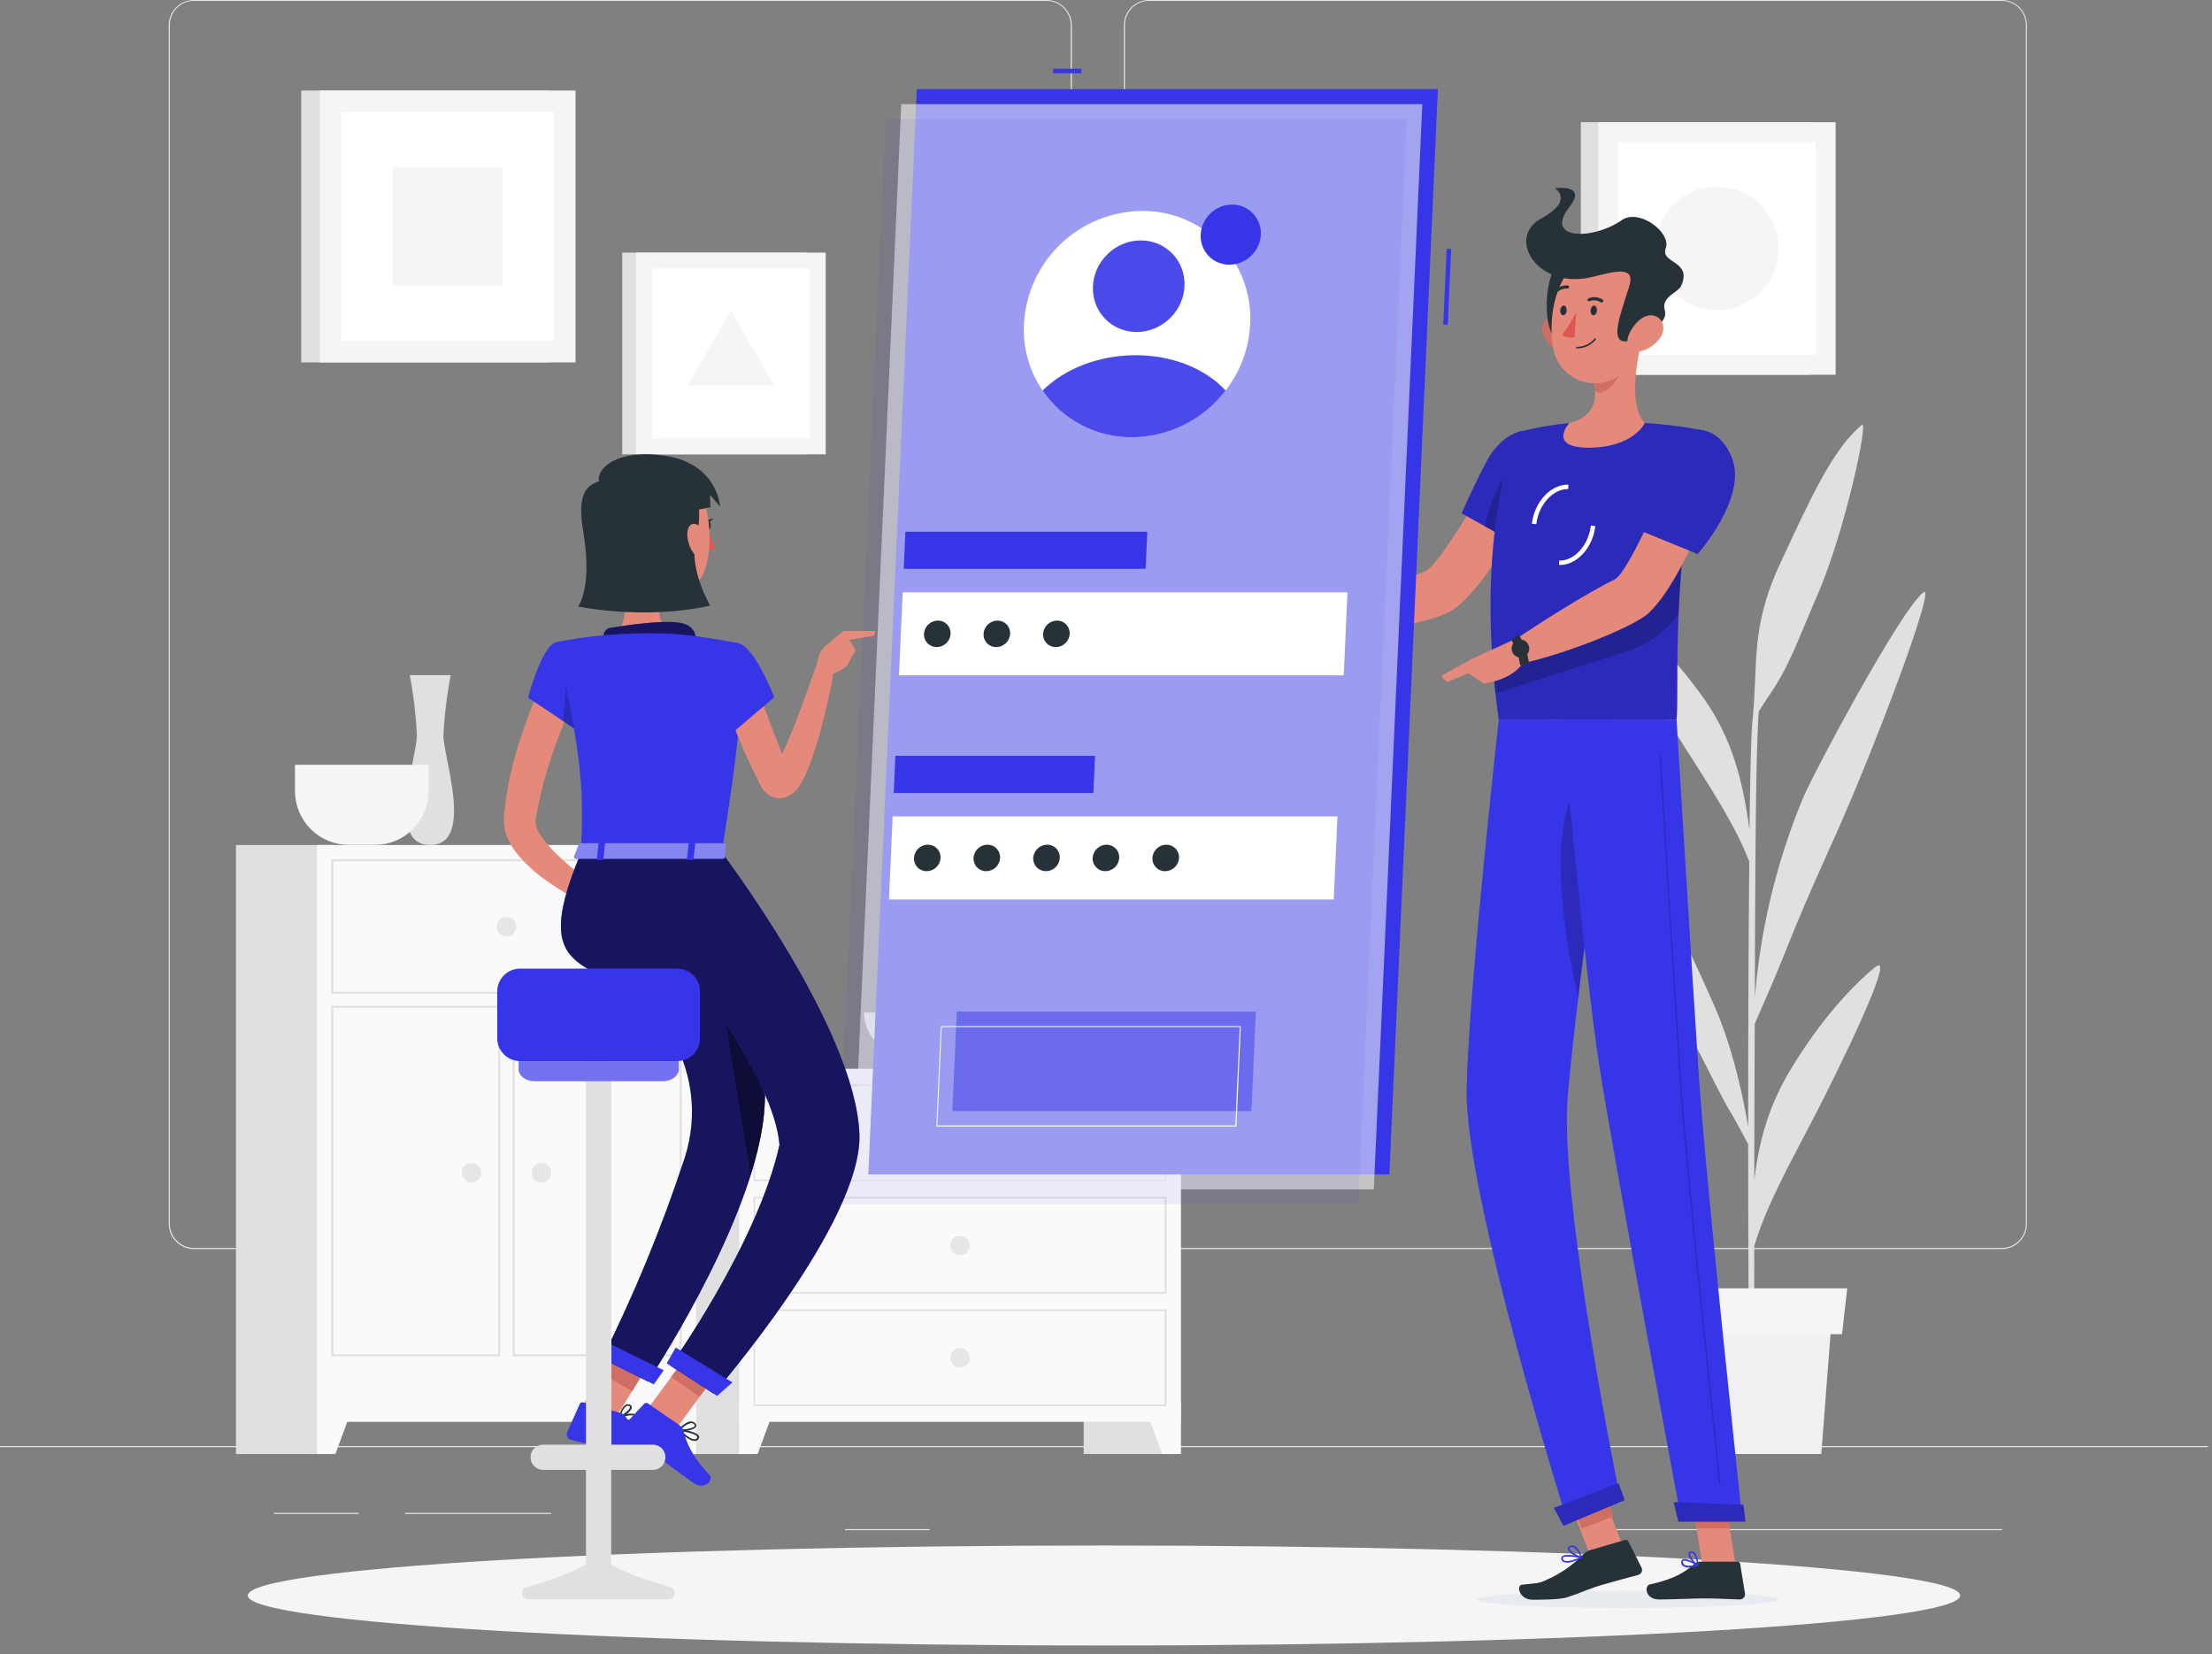 <svg width="222" height="166" viewBox="0 0 222 166" fill="none" xmlns="http://www.w3.org/2000/svg">
<rect x="0" y="0" width="222" height="166" fill="#808080" stroke="none"/>
<path d="M221.593 145.099H0V145.21H221.593V145.099Z" fill="#E6E6E6"/>
<path d="M55.319 151.805H40.641V151.915H55.319V151.805Z" fill="#E6E6E6"/>
<path d="M35.996 151.805H27.491V151.915H35.996V151.805Z" fill="#E6E6E6"/>
<path d="M93.313 153.436H84.809V153.546H93.313V153.436Z" fill="#E6E6E6"/>
<path d="M137.659 155.908H118.518V156.019H137.659V155.908Z" fill="#E6E6E6"/>
<path d="M114.573 155.908H111.768V156.019H114.573V155.908Z" fill="#E6E6E6"/>
<path d="M200.919 153.436H159.401V153.546H200.919V153.436Z" fill="#E6E6E6"/>
<path d="M105.036 125.333H19.461C18.79 125.332 18.148 125.065 17.674 124.59C17.201 124.116 16.935 123.473 16.935 122.803V2.508C16.94 1.842 17.209 1.205 17.682 0.735C18.155 0.265 18.794 0.001 19.461 0H105.036C105.707 0 106.35 0.267 106.825 0.741C107.3 1.216 107.566 1.859 107.566 2.531V122.803C107.566 123.474 107.3 124.117 106.825 124.592C106.35 125.067 105.707 125.333 105.036 125.333ZM19.461 0.089C18.82 0.09 18.205 0.345 17.753 0.799C17.3 1.253 17.045 1.867 17.045 2.508V122.803C17.045 123.444 17.3 124.058 17.753 124.512C18.205 124.966 18.82 125.221 19.461 125.222H105.036C105.677 125.221 106.292 124.966 106.745 124.512C107.199 124.059 107.454 123.444 107.455 122.803V2.508C107.454 1.867 107.199 1.252 106.745 0.799C106.292 0.345 105.677 0.09 105.036 0.089H19.461Z" fill="#E6E6E6"/>
<path d="M200.901 125.333H115.322C114.651 125.332 114.008 125.065 113.534 124.591C113.059 124.116 112.792 123.473 112.791 122.803V2.508C112.798 1.841 113.068 1.204 113.541 0.735C114.015 0.265 114.655 0.001 115.322 0H200.901C201.567 0.002 202.205 0.267 202.677 0.736C203.149 1.206 203.417 1.843 203.423 2.508V122.803C203.423 123.472 203.157 124.114 202.685 124.589C202.212 125.063 201.571 125.331 200.901 125.333ZM115.322 0.089C114.68 0.09 114.065 0.345 113.612 0.799C113.158 1.252 112.903 1.867 112.902 2.508V122.803C112.903 123.444 113.158 124.059 113.612 124.512C114.065 124.966 114.68 125.221 115.322 125.222H200.901C201.542 125.221 202.157 124.966 202.611 124.512C203.064 124.059 203.32 123.444 203.321 122.803V2.508C203.32 1.867 203.064 1.252 202.611 0.799C202.157 0.345 201.542 0.09 200.901 0.089H115.322Z" fill="#E6E6E6"/>
<path d="M118.507 107.242H108.762V145.901H118.507V107.242Z" fill="#E0E0E0"/>
<path d="M116.656 145.901H118.509V140.636H114.715L116.656 145.901Z" fill="#FAFAFA"/>
<path d="M75.802 107.242H66.057V145.901H75.802V107.242Z" fill="#E0E0E0"/>
<path d="M118.508 107.242H74.189V142.671H118.508V107.242Z" fill="#FAFAFA"/>
<path d="M116.899 108.984V118.357H75.784V108.984H116.886M117.059 108.811H75.625V118.526H117.072V108.811H117.059Z" fill="#E0E0E0"/>
<path d="M76.037 145.901H74.189V140.636H77.979L76.037 145.901Z" fill="#FAFAFA"/>
<path d="M95.369 113.668C95.369 113.862 95.427 114.051 95.534 114.213C95.642 114.374 95.795 114.499 95.974 114.573C96.153 114.647 96.35 114.667 96.54 114.629C96.73 114.591 96.904 114.498 97.041 114.361C97.178 114.224 97.271 114.049 97.309 113.859C97.347 113.67 97.328 113.473 97.254 113.294C97.179 113.115 97.054 112.962 96.893 112.854C96.732 112.746 96.542 112.689 96.349 112.689C96.089 112.689 95.84 112.792 95.656 112.976C95.472 113.16 95.369 113.409 95.369 113.668Z" fill="#E6E6E6"/>
<path d="M116.899 120.268V129.641H75.784V120.268H116.886M117.059 120.099H75.625V129.814H117.072V120.104L117.059 120.099Z" fill="#E0E0E0"/>
<path d="M95.369 124.978C95.369 125.172 95.427 125.362 95.534 125.523C95.642 125.684 95.795 125.809 95.974 125.883C96.153 125.957 96.35 125.977 96.54 125.939C96.73 125.901 96.904 125.808 97.041 125.671C97.178 125.534 97.271 125.36 97.309 125.17C97.347 124.98 97.328 124.783 97.254 124.604C97.179 124.425 97.054 124.272 96.893 124.164C96.732 124.056 96.542 123.999 96.349 123.999C96.089 123.999 95.84 124.102 95.656 124.286C95.472 124.47 95.369 124.719 95.369 124.978Z" fill="#E6E6E6"/>
<path d="M116.899 131.555V140.933H75.784V131.555H116.886M117.059 131.383H75.625V141.102H117.072V131.383H117.059Z" fill="#E0E0E0"/>
<path d="M95.369 136.244C95.37 136.438 95.428 136.627 95.536 136.787C95.644 136.948 95.798 137.073 95.977 137.146C96.156 137.22 96.353 137.238 96.542 137.2C96.732 137.162 96.906 137.068 97.043 136.931C97.179 136.794 97.272 136.619 97.309 136.429C97.347 136.24 97.327 136.043 97.253 135.864C97.179 135.685 97.053 135.533 96.892 135.425C96.731 135.318 96.542 135.261 96.349 135.26C96.22 135.26 96.092 135.286 95.973 135.335C95.854 135.385 95.746 135.458 95.654 135.549C95.563 135.64 95.491 135.749 95.442 135.868C95.394 135.988 95.369 136.115 95.369 136.244Z" fill="#E6E6E6"/>
<path d="M69.85 84.79H60.105V145.906H69.85V84.79Z" fill="#E0E0E0"/>
<path d="M67.998 145.901H69.851V140.636H66.061L67.998 145.901Z" fill="#FAFAFA"/>
<path d="M33.429 84.79H23.684V145.906H33.429V84.79Z" fill="#E0E0E0"/>
<path d="M69.851 84.79H31.812V142.675H69.851V84.79Z" fill="#FAFAFA"/>
<path d="M68.211 86.421V99.526H33.452V86.421H68.211ZM68.415 86.222H33.239V99.717H68.406V86.226L68.415 86.222Z" fill="#E0E0E0"/>
<path d="M68.211 101.126V135.885H51.654V101.126H68.211ZM68.415 100.922H51.454V136.089H68.415V100.922Z" fill="#E0E0E0"/>
<path d="M50.009 101.126V135.885H33.452V101.126H50.009ZM50.209 100.922H33.239V136.089H50.2V100.922H50.209Z" fill="#E0E0E0"/>
<path d="M33.665 145.901H31.812V140.636H35.606L33.665 145.901Z" fill="#FAFAFA"/>
<path d="M49.85 92.981C49.849 93.175 49.906 93.366 50.013 93.528C50.121 93.691 50.274 93.818 50.454 93.893C50.634 93.968 50.832 93.988 51.023 93.951C51.214 93.913 51.39 93.82 51.528 93.682C51.666 93.545 51.76 93.37 51.798 93.179C51.836 92.988 51.817 92.79 51.743 92.61C51.669 92.43 51.542 92.276 51.381 92.167C51.219 92.059 51.028 92.001 50.834 92.001C50.573 92.001 50.324 92.104 50.139 92.288C49.955 92.471 49.851 92.721 49.85 92.981Z" fill="#E6E6E6"/>
<path d="M53.359 117.679C53.359 117.874 53.417 118.065 53.526 118.227C53.634 118.388 53.788 118.514 53.968 118.589C54.148 118.663 54.346 118.682 54.537 118.644C54.728 118.606 54.903 118.512 55.041 118.374C55.178 118.236 55.271 118.06 55.309 117.869C55.346 117.678 55.326 117.48 55.251 117.3C55.176 117.12 55.049 116.967 54.887 116.859C54.724 116.752 54.534 116.695 54.339 116.696C54.21 116.696 54.082 116.721 53.963 116.771C53.844 116.82 53.736 116.893 53.645 116.984C53.554 117.075 53.482 117.184 53.433 117.303C53.384 117.423 53.359 117.55 53.359 117.679Z" fill="#E6E6E6"/>
<path d="M46.344 117.679C46.345 117.873 46.403 118.062 46.511 118.222C46.619 118.383 46.772 118.508 46.951 118.581C47.13 118.655 47.327 118.673 47.517 118.635C47.707 118.597 47.881 118.503 48.017 118.366C48.154 118.229 48.247 118.054 48.284 117.864C48.322 117.675 48.302 117.478 48.228 117.299C48.153 117.12 48.028 116.968 47.867 116.86C47.706 116.753 47.517 116.696 47.323 116.696C47.194 116.696 47.066 116.721 46.947 116.771C46.828 116.82 46.72 116.893 46.629 116.984C46.538 117.075 46.466 117.184 46.417 117.303C46.368 117.423 46.343 117.55 46.344 117.679Z" fill="#E6E6E6"/>
<path d="M45.236 67.75H41.128C41.506 69.743 41.745 71.76 41.841 73.786C41.841 76.002 38.712 84.79 43.171 84.79C47.629 84.79 44.501 76.024 44.501 73.786C44.604 71.759 44.85 69.742 45.236 67.75Z" fill="#E0E0E0"/>
<path d="M29.605 76.738V79.397C29.609 80.822 30.177 82.188 31.186 83.196C32.194 84.204 33.559 84.772 34.985 84.777H37.644C39.069 84.772 40.435 84.204 41.443 83.196C42.451 82.188 43.02 80.822 43.024 79.397V76.738H29.605Z" fill="#F5F5F5"/>
<path d="M86.719 101.605C86.719 104.707 90.189 107.242 94.43 107.242H98.259C102.501 107.242 105.971 104.707 105.971 101.605H86.719Z" fill="#E0E0E0"/>
<path d="M188.181 97.058C185.859 98.955 182.65 102.425 179.716 107.309C177.757 110.562 176.579 113.957 176.06 118.468C176.06 113.372 176.091 107.898 176.109 102.731C176.698 101.401 178.045 98.334 179.012 95.914C182.234 87.835 183.443 85.845 186.337 78.878C190.206 69.571 194.169 58.554 193.034 59.436C190.721 61.231 181.857 77.828 180.9 80.204C178.29 86.543 176.677 93.248 176.118 100.08C176.118 95.205 176.153 90.773 176.171 87.334C176.233 76.117 176.423 72.496 176.516 71.38C176.875 70.812 177.296 70.152 177.545 69.797C179.628 66.784 180.43 64.222 182.389 59.728C185.172 53.368 187.565 42.072 186.865 42.639C183.949 45.014 181.653 50.111 178.63 56.613C175.608 63.114 176.472 66.85 175.874 72.399C175.75 73.489 175.652 77.602 175.581 83.297C174.801 77.225 173.33 73.228 170.649 69.594C167.351 65.122 164.16 62.104 161.82 60.526C159.48 58.948 165.862 69.93 168.911 74.708C171.628 78.98 174.132 82.743 175.559 86.452C175.484 94.177 175.448 103.954 175.448 113.044C174.748 108.904 173.605 104.441 172.08 100.989C170.245 96.841 167.427 90.477 165.18 88.318C164.643 87.8 167.529 100.178 169.381 103.466C171.234 106.755 172.594 109.862 173.76 111.727C174.03 112.171 174.934 113.841 175.448 114.807C175.448 125.918 175.51 135.721 175.608 139.059H176.087C176.056 138.199 176.047 132.544 176.06 125.063C177.217 121.003 179.858 116.367 182.039 112.139C184.414 107.561 190.503 95.174 188.181 97.058Z" fill="#E0E0E0"/>
<path d="M182.787 145.901H168.898L167.848 132.287H183.838L182.787 145.901Z" fill="#F0F0F0"/>
<path d="M184.871 133.873H166.811L166.297 129.278H185.389L184.871 133.873Z" fill="#F5F5F5"/>
<path d="M55.07 9.085H30.23V36.364H55.07V9.085Z" fill="#E0E0E0"/>
<path d="M57.761 9.085H32.101V36.364H57.761V9.085Z" fill="#F5F5F5"/>
<path d="M55.611 34.214V11.235L34.25 11.235V34.214H55.611Z" fill="white"/>
<path d="M50.43 28.639V16.801H39.425V28.639H50.43Z" fill="#F5F5F5"/>
<path d="M181.728 12.263H158.651V37.604H181.728V12.263Z" fill="#E0E0E0"/>
<path d="M184.228 12.263H160.394V37.604H184.228V12.263Z" fill="#F5F5F5"/>
<path d="M182.234 35.606V14.262L162.393 14.262V35.606H182.234Z" fill="white"/>
<path d="M172.31 31.125C175.73 31.125 178.502 28.353 178.502 24.934C178.502 21.514 175.73 18.742 172.31 18.742C168.891 18.742 166.119 21.514 166.119 24.934C166.119 28.353 168.891 31.125 172.31 31.125Z" fill="#F5F5F5"/>
<path d="M80.877 25.35H62.449V45.586H80.877V25.35Z" fill="#E0E0E0"/>
<path d="M82.872 25.35H63.837V45.586H82.872V25.35Z" fill="#F5F5F5"/>
<path d="M81.276 43.991V26.946H65.433V43.991H81.276Z" fill="white"/>
<path d="M73.356 31.156L69.022 38.664H77.69L73.356 31.156Z" fill="#F5F5F5"/>
<path d="M110.798 165.114C158.255 165.114 196.727 162.867 196.727 160.097C196.727 157.326 158.255 155.08 110.798 155.08C63.34 155.08 24.868 157.326 24.868 160.097C24.868 162.867 63.34 165.114 110.798 165.114Z" fill="#F5F5F5"/>
<path d="M154.784 48.055L150.387 46.282C150.387 46.282 144.586 56.861 142.924 57.397C140.664 58.124 135.984 60.145 133.209 60.499C132.833 60.943 132.217 62.321 132.274 62.822C136.001 64.067 144.192 62.414 145.947 61.111C149.94 58.155 154.784 48.055 154.784 48.055Z" fill="#E58A7B"/>
<path d="M156.135 45.648C156.955 48.675 152.514 54.764 152.514 54.764L146.695 51.503C146.695 51.503 147.786 48.999 149.115 46.45C151.247 42.333 155.2 42.196 156.135 45.648Z" fill="#3635E8"/>
<path opacity="0.2" d="M156.135 45.648C156.955 48.675 152.514 54.764 152.514 54.764L146.695 51.503C146.695 51.503 147.786 48.999 149.115 46.45C151.247 42.333 155.2 42.196 156.135 45.648Z" fill="black"/>
<path opacity="0.2" d="M149.005 52.806L151.296 54.091L151.699 47.058C150.365 48.081 149.426 51.166 149.005 52.806Z" fill="black"/>
<path d="M152.306 43.37C152.306 43.37 147.777 53.448 150.418 72.213H168.265C168.549 69.474 167.609 56.107 171.008 43.202C169.051 42.819 167.07 42.566 165.079 42.444C162.553 42.298 160.021 42.298 157.496 42.444C155.745 42.622 154.01 42.931 152.306 43.37Z" fill="#3635E8"/>
<path opacity="0.2" d="M152.306 43.37C152.306 43.37 147.777 53.448 150.418 72.213H168.265C168.549 69.474 167.609 56.107 171.008 43.202C169.051 42.819 167.07 42.566 165.079 42.444C162.553 42.298 160.021 42.298 157.496 42.444C155.745 42.622 154.01 42.931 152.306 43.37Z" fill="black"/>
<g style="mix-blend-mode:multiply">
<path d="M148.167 160.496C148.14 160.974 154.908 161.36 163.28 161.36C171.652 161.36 178.468 160.974 178.494 160.496C178.521 160.017 171.758 159.636 163.382 159.636C155.005 159.636 148.198 160.021 148.167 160.496Z" fill="#E8ECF1"/>
</g>
<path d="M160.08 147.919L156.915 149.144L159.642 156.188L162.807 154.963L160.08 147.919Z" fill="#E58A7B"/>
<path d="M174.195 157.088H170.858L169.635 149.363H172.972L174.195 157.088Z" fill="#E58A7B"/>
<path d="M170.627 156.702H174.377C174.442 156.702 174.504 156.725 174.554 156.767C174.603 156.81 174.636 156.868 174.647 156.932L175.13 159.897C175.14 159.971 175.134 160.047 175.113 160.119C175.091 160.191 175.054 160.257 175.004 160.314C174.955 160.37 174.894 160.415 174.825 160.446C174.756 160.476 174.682 160.492 174.607 160.491C173.3 160.469 172.67 160.389 171.022 160.389C170.007 160.389 167.919 160.495 166.51 160.495C165.101 160.495 165.008 159.113 165.588 158.984C168.194 158.421 169.205 157.655 170.073 156.91C170.226 156.775 170.423 156.701 170.627 156.702Z" fill="#263238"/>
<path d="M159.548 155.558L163.094 154.521C163.157 154.503 163.224 154.508 163.285 154.534C163.345 154.559 163.395 154.605 163.426 154.663L164.756 157.322C164.787 157.39 164.802 157.463 164.802 157.537C164.801 157.611 164.785 157.685 164.753 157.752C164.722 157.819 164.676 157.878 164.619 157.926C164.562 157.973 164.495 158.008 164.423 158.027C163.134 158.381 162.269 158.599 160.656 159.068C159.544 159.392 158.409 159.919 157.31 160.269C156.548 160.513 154.757 160.522 153.831 160.522C152.462 160.522 152.156 159.077 152.745 159.011C154.23 158.847 154.429 158.922 155.249 158.51C156.591 157.924 157.807 157.084 158.83 156.037C159.023 155.817 159.271 155.652 159.548 155.558Z" fill="#263238"/>
<path d="M133.768 60.482L130.098 58.944L128.587 63.012C130.091 63.241 131.621 63.241 133.125 63.012L133.768 60.482Z" fill="#E58A7B"/>
<path d="M127.368 58.837L127.271 61.541L128.587 63.003L130.098 58.935L127.368 58.837Z" fill="#E58A7B"/>
<path d="M160.514 148.517L157.339 149.743L158.745 153.386L161.92 152.16L160.514 148.517Z" fill="#CF6F64"/>
<path d="M172.972 149.363H169.635L170.269 153.347H173.606L172.972 149.363Z" fill="#CF6F64"/>
<path opacity="0.2" d="M149.851 67.138C149.917 67.94 149.992 68.76 150.09 69.602L163.359 65.295C165.431 64.68 167.232 63.378 168.464 61.603C168.518 60.419 168.584 59.174 168.686 57.876C168.73 57.246 168.784 56.599 168.841 55.943C168.899 55.287 168.979 54.561 169.063 53.86L149.851 67.138Z" fill="black"/>
<path d="M154.185 52.602L153.742 52.548C154.004 50.333 155.657 48.586 157.398 48.631V49.074C155.874 49.043 154.42 50.616 154.185 52.602Z" fill="white"/>
<path d="M156.547 56.693H156.472V56.249C157.996 56.307 159.428 54.716 159.663 52.735L160.106 52.788C159.871 54.955 158.271 56.693 156.547 56.693Z" fill="white"/>
<path d="M164.83 33.904C164.205 36.346 163.47 40.818 165.078 42.444C165.078 42.444 163.953 44.921 159.419 44.921C155.275 44.921 157.496 42.444 157.496 42.444C160.252 41.797 160.301 39.785 159.937 37.879L164.83 33.904Z" fill="#E58A7B"/>
<path d="M162.836 35.526L159.942 37.879C160.032 38.317 160.084 38.762 160.097 39.209C160.944 40.051 162.641 37.919 162.814 36.829C162.902 36.4 162.91 35.958 162.836 35.526Z" fill="#CF6F64"/>
<path d="M154.965 33.873C155.166 34.222 155.437 34.526 155.762 34.765C156.086 35.004 156.456 35.174 156.848 35.264C157.912 35.499 158.444 34.52 158.151 33.536C157.89 32.65 157.017 31.457 155.936 31.661C155.704 31.709 155.487 31.811 155.303 31.96C155.119 32.109 154.974 32.3 154.879 32.516C154.784 32.733 154.742 32.969 154.757 33.205C154.772 33.441 154.843 33.67 154.965 33.873Z" fill="#CF6F64"/>
<path d="M156.725 26.059C155.067 26.817 154.482 33.403 156.565 34.378C158.648 35.353 159.862 24.619 156.725 26.059Z" fill="#263238"/>
<path d="M165.336 30.23C164.937 33.536 164.893 35.482 163.12 37.175C162.571 37.736 161.877 38.135 161.115 38.328C160.353 38.52 159.553 38.498 158.803 38.264C158.053 38.03 157.382 37.594 156.864 37.003C156.346 36.411 156.002 35.689 155.869 34.914C155.333 31.945 156.073 27.039 159.388 25.723C160.085 25.415 160.851 25.3 161.607 25.389C162.363 25.477 163.082 25.766 163.688 26.226C164.295 26.686 164.768 27.299 165.058 28.003C165.347 28.707 165.443 29.476 165.336 30.23Z" fill="#E58A7B"/>
<path d="M159.89 27.77C162.345 27.145 164.149 26.72 163.502 28.763C162.646 31.493 161.618 34.134 162.996 34.254C163.838 34.329 167.561 32.751 167.087 31.151C166.675 29.76 168.416 29.379 168.727 28.674C169.875 26.121 166.591 26.458 167.176 24.907C167.761 23.356 164.516 20.856 162.744 22.102C159.859 24.114 154.908 24.083 157.51 20.772C159.375 18.41 156.047 18.893 156.047 18.893C156.047 18.893 158.059 20.085 154.673 21.929C151.092 23.897 154.376 29.184 159.89 27.77Z" fill="#263238"/>
<path d="M166.639 33.873C166.154 34.574 165.426 35.07 164.596 35.264C163.501 35.499 163.08 34.52 163.492 33.536C163.86 32.65 164.871 31.457 165.917 31.661C166.962 31.865 167.202 33.004 166.639 33.873Z" fill="#E58A7B"/>
<path d="M150.418 72.213C150.418 72.213 147.423 99.026 147.188 109.201C146.948 119.785 157.341 152.806 157.341 152.806L162.659 150.59C162.659 150.59 156.455 120.418 157.341 110.026C158.281 98.693 162.163 72.231 162.163 72.231L150.418 72.213Z" fill="#3635E8"/>
<path opacity="0.2" d="M157.864 79.574C155.475 84.529 157.084 94.328 158.378 100.134C158.87 96.034 159.455 91.585 160.009 87.467C159.956 81.139 159.464 76.25 157.864 79.574Z" fill="black"/>
<path d="M162.425 148.835C162.451 148.835 163.054 150.528 163.054 150.528L156.92 153.108L155.954 151.308L162.425 148.835Z" fill="#3635E8"/>
<path d="M156.751 72.213C156.751 72.213 159.042 97.714 160.558 107.265C162.224 117.728 168.757 152.576 168.757 152.576H174.868C174.868 152.576 171.208 118.575 170.516 108.213C169.763 96.974 168.265 72.213 168.265 72.213H156.751Z" fill="#3635E8"/>
<path d="M174.961 150.985C174.988 150.985 175.165 152.691 175.165 152.691H168.446L167.968 150.732L174.961 150.985Z" fill="#3635E8"/>
<path opacity="0.2" d="M172.622 148.964C172.608 148.964 172.595 148.959 172.584 148.95C172.574 148.941 172.567 148.929 172.564 148.915C172.529 148.605 169.227 117.892 168.607 108.585C167.933 98.489 166.577 76.095 166.564 75.869C166.563 75.862 166.564 75.854 166.566 75.847C166.569 75.84 166.573 75.834 166.578 75.828C166.583 75.823 166.589 75.819 166.595 75.816C166.602 75.813 166.609 75.811 166.617 75.811C166.631 75.811 166.645 75.817 166.656 75.827C166.667 75.836 166.673 75.85 166.674 75.865C166.674 76.091 168.044 98.467 168.718 108.58C169.338 117.887 172.64 148.578 172.671 148.91C172.672 148.918 172.672 148.925 172.67 148.933C172.668 148.94 172.665 148.946 172.66 148.952C172.656 148.958 172.65 148.963 172.643 148.966C172.637 148.97 172.629 148.972 172.622 148.973V148.964Z" fill="black"/>
<path d="M160.265 31.152C160.265 31.422 160.097 31.639 159.92 31.639C159.742 31.639 159.614 31.422 159.632 31.152C159.649 30.881 159.8 30.664 159.977 30.664C160.154 30.664 160.283 30.886 160.265 31.152Z" fill="#263238"/>
<path d="M157.225 31.152C157.225 31.422 157.052 31.639 156.879 31.639C156.707 31.639 156.574 31.422 156.587 31.152C156.6 30.881 156.76 30.664 156.937 30.664C157.114 30.664 157.243 30.886 157.225 31.152Z" fill="#263238"/>
<path d="M158.183 31.289C157.813 32.114 157.336 32.888 156.765 33.589C157.208 34.032 158.037 33.828 158.037 33.828L158.183 31.289Z" fill="#DF5753"/>
<path d="M158.262 34.959C158.252 34.959 158.242 34.956 158.232 34.953C158.223 34.948 158.214 34.943 158.207 34.935C158.2 34.928 158.195 34.919 158.191 34.909C158.188 34.899 158.186 34.889 158.187 34.879C158.188 34.857 158.197 34.837 158.213 34.822C158.229 34.807 158.249 34.799 158.271 34.799C158.61 34.801 158.945 34.728 159.252 34.584C159.559 34.439 159.829 34.228 160.044 33.966C160.059 33.953 160.079 33.945 160.099 33.945C160.119 33.945 160.139 33.953 160.154 33.966C160.169 33.981 160.177 34.001 160.177 34.021C160.177 34.042 160.169 34.062 160.154 34.077C159.925 34.356 159.636 34.58 159.308 34.732C158.981 34.885 158.623 34.962 158.262 34.959Z" fill="#263238"/>
<path d="M160.806 30.336C160.785 30.347 160.761 30.353 160.738 30.353C160.714 30.353 160.69 30.347 160.669 30.336C160.503 30.229 160.314 30.162 160.118 30.142C159.922 30.121 159.723 30.146 159.539 30.216C159.521 30.226 159.501 30.231 159.481 30.232C159.461 30.233 159.441 30.231 159.422 30.224C159.403 30.217 159.385 30.207 159.37 30.194C159.356 30.18 159.343 30.164 159.335 30.146C159.318 30.106 159.318 30.062 159.334 30.022C159.35 29.982 159.38 29.95 159.419 29.933C159.651 29.838 159.902 29.801 160.151 29.824C160.4 29.847 160.64 29.93 160.851 30.066C160.868 30.077 160.882 30.092 160.893 30.109C160.905 30.127 160.912 30.146 160.916 30.166C160.92 30.186 160.919 30.207 160.915 30.227C160.911 30.247 160.902 30.266 160.89 30.283C160.868 30.308 160.839 30.327 160.806 30.336Z" fill="#263238"/>
<path d="M156.051 29.45C156.027 29.444 156.006 29.432 155.989 29.414C155.974 29.4 155.962 29.383 155.954 29.364C155.946 29.345 155.942 29.324 155.942 29.303C155.942 29.283 155.946 29.262 155.954 29.243C155.962 29.224 155.974 29.207 155.989 29.193C156.159 29.002 156.37 28.853 156.607 28.758C156.844 28.663 157.099 28.623 157.354 28.643C157.374 28.646 157.394 28.654 157.411 28.665C157.429 28.676 157.444 28.69 157.455 28.707C157.467 28.724 157.475 28.743 157.479 28.764C157.483 28.784 157.483 28.805 157.478 28.825C157.469 28.866 157.444 28.902 157.41 28.927C157.376 28.951 157.334 28.962 157.292 28.958C157.091 28.945 156.889 28.978 156.702 29.055C156.516 29.132 156.349 29.25 156.215 29.401C156.195 29.423 156.169 29.44 156.14 29.448C156.111 29.457 156.08 29.457 156.051 29.45Z" fill="#263238"/>
<path d="M172.724 47.563L168.114 46.335C168.114 46.335 163.594 57.463 161.994 58.186C159.822 59.178 154.322 62.618 151.982 64.244C151.854 64.798 151.956 66.265 152.248 66.668C156.237 65.942 163.873 63.003 165.469 61.51C169.107 58.102 172.724 47.563 172.724 47.563Z" fill="#E58A7B"/>
<path d="M169.506 157.287C169.282 157.305 169.057 157.244 168.873 157.114C168.816 157.062 168.773 156.997 168.749 156.924C168.725 156.851 168.72 156.773 168.735 156.697C168.738 156.65 168.754 156.605 168.78 156.566C168.807 156.527 168.843 156.496 168.886 156.476C169.258 156.285 170.3 156.946 170.419 157.021C170.433 157.029 170.443 157.041 170.448 157.056C170.454 157.07 170.455 157.086 170.45 157.101C170.447 157.116 170.439 157.13 170.428 157.142C170.417 157.154 170.404 157.162 170.388 157.167C170.099 157.238 169.804 157.278 169.506 157.287ZM169.063 156.595C169.03 156.588 168.995 156.588 168.961 156.595C168.944 156.604 168.93 156.617 168.921 156.634C168.911 156.651 168.907 156.669 168.908 156.689C168.896 156.74 168.898 156.794 168.914 156.844C168.929 156.895 168.958 156.941 168.997 156.977C169.17 157.132 169.604 157.149 170.176 157.039C169.835 156.814 169.452 156.663 169.05 156.595H169.063Z" fill="#3635E8"/>
<path d="M170.366 157.167C170.355 157.171 170.342 157.171 170.331 157.167C169.998 156.981 169.373 156.25 169.466 155.877C169.48 155.818 169.514 155.766 169.561 155.728C169.608 155.69 169.667 155.67 169.728 155.669C169.787 155.661 169.848 155.666 169.905 155.684C169.963 155.701 170.015 155.731 170.06 155.771C170.428 156.086 170.45 157.052 170.45 157.101C170.452 157.115 170.45 157.13 170.442 157.143C170.435 157.156 170.424 157.166 170.41 157.172C170.395 157.175 170.38 157.173 170.366 157.167ZM169.772 155.815H169.741C169.639 155.815 169.626 155.873 169.621 155.895C169.568 156.112 169.963 156.666 170.291 156.928C170.289 156.553 170.173 156.188 169.958 155.882C169.907 155.837 169.84 155.813 169.772 155.815Z" fill="#3635E8"/>
<path d="M157.74 156.733C157.468 156.827 157.173 156.827 156.902 156.733C156.84 156.699 156.788 156.651 156.75 156.592C156.712 156.533 156.69 156.466 156.685 156.396C156.679 156.352 156.685 156.308 156.701 156.267C156.717 156.226 156.744 156.189 156.778 156.161C157.132 155.842 158.582 156.161 158.746 156.223C158.761 156.227 158.775 156.236 158.785 156.249C158.794 156.262 158.799 156.278 158.799 156.294C158.799 156.311 158.795 156.327 158.786 156.341C158.778 156.356 158.765 156.367 158.75 156.374C158.424 156.521 158.086 156.641 157.74 156.733ZM157.017 156.205C156.966 156.216 156.919 156.238 156.88 156.272C156.866 156.282 156.855 156.297 156.848 156.313C156.842 156.33 156.841 156.348 156.844 156.365C156.847 156.412 156.862 156.457 156.886 156.496C156.911 156.536 156.945 156.568 156.986 156.591C157.221 156.715 157.766 156.618 158.471 156.321C157.996 156.201 157.505 156.162 157.017 156.205Z" fill="#3635E8"/>
<path d="M158.736 156.374H158.701C158.258 156.294 157.371 155.785 157.345 155.403C157.345 155.315 157.385 155.191 157.597 155.12C157.669 155.094 157.745 155.083 157.822 155.088C157.898 155.093 157.972 155.112 158.041 155.146C158.519 155.381 158.772 156.232 158.785 156.272C158.788 156.285 158.788 156.299 158.784 156.313C158.78 156.326 158.773 156.338 158.763 156.347C158.756 156.358 158.747 156.367 158.736 156.374ZM157.686 155.253H157.642C157.504 155.301 157.504 155.359 157.504 155.377C157.504 155.607 158.147 156.028 158.595 156.17C158.491 155.814 158.273 155.502 157.974 155.284C157.885 155.239 157.783 155.227 157.686 155.253Z" fill="#3635E8"/>
<path d="M152.359 63.983L147.736 66.11L147.2 67.439L148.906 68.587C148.906 68.587 152.097 68.242 153.006 66.19L152.359 63.983Z" fill="#E58A7B"/>
<path d="M152.554 66.744C152.451 65.856 152.158 65 151.694 64.235L152.426 63.686C152.976 64.567 153.327 65.558 153.454 66.589L152.554 66.744Z" fill="#263238"/>
<path d="M153.343 64.612C153.441 64.766 153.489 64.946 153.481 65.128C153.473 65.31 153.408 65.485 153.297 65.629C153.186 65.773 153.033 65.88 152.859 65.934C152.685 65.988 152.499 65.987 152.325 65.932C152.152 65.876 152 65.769 151.89 65.624C151.779 65.479 151.717 65.303 151.71 65.121C151.703 64.939 151.752 64.76 151.851 64.607C151.95 64.454 152.093 64.335 152.262 64.266C152.451 64.17 152.671 64.152 152.874 64.217C153.076 64.281 153.245 64.424 153.343 64.612Z" fill="#263238"/>
<path d="M144.612 67.83L145.228 68.45L149.377 66.677L147.737 66.11L144.612 67.83Z" fill="#E58A7B"/>
<path opacity="0.2" d="M162.425 148.835C162.451 148.835 163.054 150.528 163.054 150.528L156.92 153.108L155.954 151.308L162.425 148.835Z" fill="black"/>
<path opacity="0.2" d="M174.961 150.985C174.988 150.985 175.165 152.691 175.165 152.691H168.446L167.968 150.732L174.961 150.985Z" fill="black"/>
<path d="M173.925 46.286C175.143 50.217 170.379 55.593 170.379 55.593L163.798 52.908C164.578 50.635 165.477 48.406 166.492 46.229C168.513 41.872 172.693 42.32 173.925 46.286Z" fill="#3635E8"/>
<path opacity="0.2" d="M173.925 46.286C175.143 50.217 170.379 55.593 170.379 55.593L163.798 52.908C164.578 50.635 165.477 48.406 166.492 46.229C168.513 41.872 172.693 42.32 173.925 46.286Z" fill="black"/>
<path d="M108.527 6.9H105.695V7.357H108.527V6.9Z" fill="#3635E8"/>
<path d="M145.187 24.968L144.845 32.574L145.301 32.594L145.643 24.988L145.187 24.968Z" fill="#3635E8"/>
<path d="M144.306 8.948H92.01L87.144 117.848H139.44L144.306 8.948Z" fill="#3635E8"/>
<path opacity="0.56" d="M142.746 10.446H90.45L85.584 119.346H137.88L142.746 10.446Z" fill="#FAFAFA"/>
<path opacity="0.07" d="M141.186 11.94H88.89L84.019 120.839H136.316L141.186 11.94Z" fill="#3635E8"/>
<path d="M135.234 59.436H90.596L90.224 67.768H134.861L135.234 59.436Z" fill="white"/>
<path d="M115.144 53.355H90.866L90.702 57.082H114.98L115.144 53.355Z" fill="#3635E8"/>
<path d="M134.228 81.923H89.59L89.218 90.255H133.856L134.228 81.923Z" fill="white"/>
<path opacity="0.47" d="M126.043 101.507H96.026L95.578 111.492H125.595L126.043 101.507Z" fill="#3635E8"/>
<path d="M124.035 113.043H94.018C94.005 113.047 93.991 113.047 93.978 113.043C93.974 113.03 93.974 113.016 93.978 113.004L94.421 103.014C94.421 103.007 94.422 103.001 94.425 102.994C94.428 102.988 94.432 102.983 94.437 102.978C94.442 102.973 94.448 102.97 94.454 102.968C94.461 102.966 94.468 102.965 94.474 102.965H124.491C124.497 102.963 124.503 102.961 124.509 102.961C124.515 102.961 124.521 102.963 124.527 102.965C124.53 102.971 124.531 102.977 124.531 102.983C124.531 102.989 124.53 102.995 124.527 103.001L124.092 113.012C124.087 113.023 124.079 113.031 124.068 113.037C124.058 113.042 124.046 113.045 124.035 113.043ZM94.071 112.937H123.982L124.425 103.054H94.514L94.071 112.937Z" fill="white"/>
<path d="M109.901 75.843H89.86L89.696 79.574H109.733L109.901 75.843Z" fill="#3635E8"/>
<path d="M125.47 32.521C125.356 34.946 124.493 37.276 123.002 39.191C121.897 40.638 120.476 41.812 118.848 42.624C117.219 43.436 115.426 43.864 113.606 43.875C112.135 43.887 110.678 43.597 109.324 43.023C107.969 42.45 106.747 41.605 105.731 40.542C104.716 39.478 103.929 38.218 103.419 36.838C102.909 35.459 102.686 33.989 102.766 32.521C102.922 29.474 104.236 26.601 106.439 24.49C108.643 22.38 111.57 21.191 114.621 21.166C116.093 21.153 117.552 21.441 118.908 22.013C120.264 22.586 121.488 23.43 122.504 24.494C123.521 25.558 124.309 26.82 124.819 28.2C125.329 29.581 125.551 31.051 125.47 32.521Z" fill="white"/>
<path d="M126.538 23.542C126.509 24.187 126.28 24.807 125.882 25.315C125.588 25.699 125.21 26.011 124.777 26.227C124.344 26.443 123.867 26.557 123.383 26.56C122.914 26.563 122.452 26.451 122.036 26.234C121.62 26.017 121.264 25.701 120.999 25.315C120.647 24.793 120.473 24.171 120.502 23.542C120.545 22.733 120.895 21.971 121.48 21.411C122.066 20.851 122.843 20.535 123.653 20.528C124.044 20.525 124.432 20.601 124.792 20.753C125.152 20.905 125.477 21.129 125.747 21.411C126.018 21.694 126.227 22.029 126.363 22.395C126.499 22.761 126.559 23.152 126.538 23.542Z" fill="#3635E8"/>
<path d="M95.405 63.602C95.383 63.959 95.228 64.294 94.968 64.541C94.709 64.788 94.366 64.927 94.009 64.931C93.836 64.933 93.665 64.9 93.505 64.833C93.346 64.766 93.202 64.668 93.082 64.543C92.963 64.418 92.87 64.27 92.81 64.109C92.749 63.947 92.723 63.774 92.732 63.602C92.751 63.244 92.907 62.907 93.166 62.66C93.426 62.412 93.77 62.274 94.128 62.272C94.301 62.271 94.472 62.304 94.631 62.371C94.79 62.438 94.933 62.537 95.053 62.662C95.172 62.786 95.265 62.934 95.326 63.095C95.386 63.257 95.413 63.429 95.405 63.602Z" fill="#263238"/>
<path d="M101.379 63.602C101.358 63.959 101.203 64.296 100.944 64.542C100.684 64.789 100.341 64.928 99.983 64.931C99.81 64.933 99.639 64.899 99.481 64.832C99.322 64.765 99.178 64.666 99.059 64.541C98.94 64.417 98.848 64.269 98.788 64.108C98.728 63.946 98.702 63.774 98.711 63.602C98.73 63.245 98.885 62.908 99.143 62.661C99.402 62.414 99.745 62.275 100.102 62.272C100.275 62.27 100.446 62.303 100.606 62.37C100.765 62.437 100.909 62.536 101.029 62.66C101.148 62.785 101.241 62.933 101.301 63.095C101.361 63.257 101.388 63.429 101.379 63.602Z" fill="#263238"/>
<path d="M107.358 63.602C107.337 63.959 107.182 64.296 106.922 64.542C106.663 64.789 106.32 64.928 105.961 64.931C105.789 64.933 105.618 64.899 105.459 64.832C105.3 64.765 105.156 64.666 105.037 64.541C104.917 64.417 104.824 64.269 104.764 64.108C104.703 63.946 104.677 63.774 104.685 63.602C104.705 63.244 104.861 62.908 105.12 62.661C105.38 62.414 105.723 62.275 106.081 62.272C106.254 62.27 106.425 62.303 106.585 62.37C106.744 62.437 106.888 62.536 107.007 62.66C107.127 62.785 107.22 62.933 107.28 63.095C107.34 63.257 107.367 63.429 107.358 63.602Z" fill="#263238"/>
<path d="M94.398 86.089C94.377 86.446 94.221 86.782 93.962 87.028C93.703 87.275 93.36 87.415 93.002 87.418C92.83 87.42 92.659 87.386 92.5 87.319C92.341 87.252 92.197 87.153 92.078 87.029C91.958 86.904 91.865 86.757 91.805 86.595C91.745 86.433 91.718 86.261 91.726 86.089C91.746 85.731 91.902 85.395 92.161 85.148C92.421 84.901 92.764 84.762 93.122 84.759C93.295 84.758 93.466 84.792 93.625 84.859C93.784 84.926 93.927 85.025 94.047 85.149C94.166 85.273 94.259 85.421 94.32 85.583C94.38 85.744 94.407 85.916 94.398 86.089Z" fill="#263238"/>
<path d="M100.373 86.089C100.353 86.446 100.198 86.781 99.939 87.028C99.681 87.275 99.338 87.415 98.981 87.418C98.808 87.421 98.637 87.387 98.478 87.32C98.319 87.254 98.175 87.155 98.055 87.03C97.935 86.906 97.843 86.758 97.782 86.596C97.722 86.434 97.696 86.261 97.705 86.089C97.725 85.731 97.881 85.395 98.14 85.148C98.399 84.901 98.743 84.762 99.101 84.759C99.273 84.758 99.444 84.792 99.603 84.859C99.762 84.926 99.905 85.025 100.024 85.149C100.143 85.274 100.236 85.421 100.296 85.583C100.356 85.745 100.382 85.917 100.373 86.089Z" fill="#263238"/>
<path d="M106.365 86.089C106.345 86.446 106.189 86.783 105.93 87.03C105.671 87.277 105.327 87.416 104.969 87.418C104.797 87.419 104.626 87.385 104.467 87.318C104.309 87.251 104.165 87.152 104.046 87.027C103.926 86.903 103.834 86.756 103.773 86.594C103.712 86.433 103.685 86.261 103.693 86.089C103.714 85.732 103.87 85.396 104.129 85.149C104.388 84.903 104.731 84.763 105.089 84.759C105.261 84.757 105.433 84.791 105.592 84.858C105.751 84.924 105.895 85.023 106.015 85.148C106.135 85.272 106.227 85.42 106.288 85.582C106.348 85.744 106.374 85.916 106.365 86.089Z" fill="#263238"/>
<path d="M112.33 86.089C112.309 86.446 112.153 86.782 111.894 87.028C111.635 87.275 111.292 87.415 110.934 87.418C110.762 87.419 110.591 87.385 110.432 87.318C110.273 87.251 110.13 87.152 110.011 87.027C109.891 86.903 109.798 86.756 109.738 86.594C109.677 86.433 109.65 86.261 109.658 86.089C109.679 85.732 109.835 85.396 110.094 85.149C110.353 84.903 110.696 84.763 111.054 84.759C111.226 84.758 111.397 84.792 111.556 84.859C111.715 84.926 111.859 85.025 111.978 85.149C112.098 85.273 112.191 85.421 112.251 85.583C112.312 85.744 112.338 85.916 112.33 86.089Z" fill="#263238"/>
<path d="M118.331 86.089C118.31 86.446 118.154 86.782 117.895 87.028C117.636 87.275 117.293 87.415 116.935 87.418C116.763 87.421 116.591 87.387 116.432 87.32C116.273 87.254 116.129 87.155 116.009 87.03C115.89 86.906 115.797 86.758 115.736 86.596C115.676 86.434 115.65 86.261 115.659 86.089C115.679 85.731 115.835 85.395 116.094 85.148C116.353 84.901 116.697 84.762 117.055 84.759C117.228 84.758 117.399 84.792 117.558 84.859C117.717 84.926 117.86 85.025 117.98 85.149C118.099 85.273 118.192 85.421 118.253 85.583C118.313 85.744 118.34 85.916 118.331 86.089Z" fill="#263238"/>
<path d="M117.424 31.93C119.279 30.116 119.377 27.208 117.643 25.435C115.91 23.663 113.001 23.696 111.146 25.51C109.291 27.324 109.192 30.232 110.926 32.005C112.66 33.777 115.569 33.744 117.424 31.93Z" fill="#3635E8"/>
<path d="M123.002 39.191C121.898 40.638 120.477 41.812 118.848 42.624C117.22 43.436 115.427 43.864 113.607 43.876C111.842 43.891 110.101 43.471 108.536 42.654C106.972 41.837 105.633 40.648 104.637 39.191C106.791 37.046 110.199 35.645 113.975 35.645C117.751 35.645 121.039 37.046 123.002 39.191Z" fill="#3635E8"/>
<path opacity="0.1" d="M117.424 31.93C119.279 30.116 119.377 27.208 117.643 25.435C115.91 23.663 113.001 23.696 111.146 25.51C109.291 27.324 109.192 30.232 110.926 32.005C112.66 33.777 115.569 33.744 117.424 31.93Z" fill="white"/>
<path opacity="0.1" d="M123.002 39.191C121.898 40.638 120.477 41.812 118.848 42.624C117.22 43.436 115.427 43.864 113.607 43.876C111.842 43.891 110.101 43.471 108.536 42.654C106.972 41.837 105.633 40.648 104.637 39.191C106.791 37.046 110.199 35.645 113.975 35.645C117.751 35.645 121.039 37.046 123.002 39.191Z" fill="white"/>
<path d="M57.795 69.775C57.374 70.697 56.931 71.712 56.545 72.696C56.16 73.68 55.765 74.695 55.424 75.705C54.727 77.696 54.197 79.742 53.837 81.821L53.74 82.472C53.731 82.584 53.741 82.697 53.771 82.805C53.876 83.172 54.04 83.519 54.258 83.833C54.828 84.644 55.488 85.388 56.226 86.049C57.005 86.773 57.821 87.455 58.673 88.092C59.524 88.748 60.419 89.386 61.301 89.989L60.472 91.544C58.366 90.627 56.367 89.481 54.511 88.127C53.521 87.405 52.627 86.559 51.852 85.61C51.392 85.045 51.034 84.405 50.793 83.718C50.653 83.288 50.581 82.84 50.58 82.388C50.58 82.282 50.58 82.127 50.58 82.051V81.834L50.624 81.391C50.879 79.082 51.364 76.804 52.074 74.593C52.419 73.502 52.787 72.416 53.208 71.357C53.629 70.298 54.063 69.261 54.6 68.184L57.795 69.775Z" fill="#E58A7B"/>
<path d="M60.676 89.714L63.809 88.127L62.998 91.567C62.998 91.567 60.849 92.169 59.852 91.123L60.676 89.714Z" fill="#E58A7B"/>
<path d="M66.677 88.69L65.843 91.535L62.998 91.567L63.809 88.127L66.677 88.69Z" fill="#E58A7B"/>
<path d="M71.1 53.182C71.267 53.797 71.501 54.391 71.796 54.955C71.709 55.053 71.598 55.125 71.474 55.165C71.35 55.205 71.218 55.211 71.091 55.181L71.1 53.182Z" fill="#DF5753"/>
<path d="M71.006 53.209C71.19 53.209 71.339 52.981 71.339 52.699C71.339 52.418 71.19 52.19 71.006 52.19C70.823 52.19 70.674 52.418 70.674 52.699C70.674 52.981 70.823 53.209 71.006 53.209Z" fill="#263238"/>
<path d="M70.909 52.207L71.583 52.017C71.583 52.017 71.255 52.54 70.909 52.207Z" fill="#263238"/>
<path d="M62.445 56.435C62.848 58.496 63.251 62.276 61.807 63.655C61.807 63.655 62.374 65.747 66.207 65.747C70.422 65.747 68.219 63.655 68.219 63.655C65.919 63.105 65.977 61.399 66.38 59.795L62.445 56.435Z" fill="#E58A7B"/>
<path d="M61.323 51.737C61.535 55.181 61.553 56.644 63.29 58.412C65.91 61.071 70.093 60.06 70.913 56.639C71.653 53.537 71.184 48.431 67.811 47.062C67.071 46.757 66.265 46.646 65.469 46.739C64.674 46.833 63.916 47.127 63.267 47.595C62.617 48.063 62.097 48.689 61.757 49.414C61.417 50.139 61.268 50.939 61.323 51.737Z" fill="#E58A7B"/>
<path d="M61.664 47.864C59.936 48.493 57.632 48.023 58.536 53.355C59.493 59.001 58.022 60.858 58.022 60.858C58.022 60.858 64.576 62.254 71.268 60.774C71.268 60.774 69.225 57.202 69.797 54.569C70.528 51.245 69.952 50.018 69.952 50.018C69.952 50.018 64.093 46.977 61.664 47.864Z" fill="#263238"/>
<path d="M68.977 53.532C68.978 54.187 69.166 54.828 69.517 55.38C69.987 56.098 70.541 55.824 70.678 55.061C70.802 54.392 70.709 53.209 70.111 52.748C69.513 52.287 68.985 52.739 68.977 53.532Z" fill="#E58A7B"/>
<path d="M60.161 48.445C59.665 47.049 62.032 44.899 67.04 45.785C72.048 46.672 72.265 50.842 72.265 50.842L71.254 49.637L71.299 50.904L66.153 51.893L60.161 48.445Z" fill="#263238"/>
<path d="M60.587 63.89C60.558 63.687 60.608 63.481 60.728 63.316C60.849 63.15 61.028 63.038 61.23 63.003C62.79 62.746 66.335 62.223 68.117 62.471C69.447 62.657 69.792 63.429 69.85 64.062C69.859 64.173 69.844 64.285 69.806 64.39C69.769 64.495 69.709 64.59 69.631 64.67C69.554 64.749 69.46 64.812 69.356 64.852C69.252 64.893 69.141 64.91 69.03 64.904L61.328 64.559C61.146 64.55 60.973 64.478 60.838 64.356C60.703 64.234 60.615 64.069 60.587 63.89Z" fill="#3635E8"/>
<path opacity="0.6" d="M60.587 63.89C60.558 63.687 60.608 63.481 60.728 63.316C60.849 63.15 61.028 63.038 61.23 63.003C62.79 62.746 66.335 62.223 68.117 62.471C69.447 62.657 69.792 63.429 69.85 64.062C69.859 64.173 69.844 64.285 69.806 64.39C69.769 64.495 69.709 64.59 69.631 64.67C69.554 64.749 69.46 64.812 69.356 64.852C69.252 64.893 69.141 64.91 69.03 64.904L61.328 64.559C61.146 64.55 60.973 64.478 60.838 64.356C60.703 64.234 60.615 64.069 60.587 63.89Z" fill="black"/>
<path d="M65.041 141.314L67.9 143.3L72.682 136.816L69.823 134.835L65.041 141.314Z" fill="#E58A7B"/>
<path d="M58.376 141.186L61.394 142.905L65.626 136.049L62.608 134.33L58.376 141.186Z" fill="#E58A7B"/>
<path d="M72.677 136.816L70.213 140.158L67.355 138.177L69.819 134.835L72.677 136.816Z" fill="#CF6F64"/>
<path d="M62.604 134.33L65.627 136.054L63.446 139.586L60.424 137.862L62.604 134.33Z" fill="#CF6F64"/>
<path d="M67.452 85.535C67.452 85.535 78.612 99.597 76.515 113.048C74.827 123.91 65.032 138.62 65.032 138.62L60.428 136.333C63.673 129.829 66.443 123.099 68.715 116.195C69.416 114.051 69.62 111.776 69.313 109.542C69.006 107.308 68.195 105.173 66.942 103.298C61.287 95.041 52.229 99.956 58.322 85.535H67.452Z" fill="#3635E8"/>
<path opacity="0.6" d="M67.452 85.535C67.452 85.535 78.612 99.597 76.515 113.048C74.827 123.91 65.032 138.62 65.032 138.62L60.428 136.333C63.673 129.829 66.443 123.099 68.715 116.195C69.416 114.051 69.62 111.776 69.313 109.542C69.006 107.308 68.195 105.173 66.942 103.298C61.287 95.041 52.229 99.956 58.322 85.535H67.452Z" fill="black"/>
<path opacity="0.4" d="M72.926 94.567L71.304 92.954C71.304 93.082 74.446 112.481 75.328 117.932C75.848 116.339 76.247 114.71 76.52 113.057C77.557 106.458 75.39 99.717 72.926 94.567Z" fill="black"/>
<path d="M72.434 85.535C72.434 85.535 85.871 103.209 86.253 113.806C86.567 122.67 71.627 139.843 71.627 139.843L67.284 137.033C67.284 137.033 76.028 124.837 78.231 114.874C77.38 105 59.387 85.535 59.387 85.535H72.434Z" fill="#3635E8"/>
<path opacity="0.6" d="M72.434 85.535C72.434 85.535 85.871 103.209 86.253 113.806C86.567 122.67 71.627 139.843 71.627 139.843L67.284 137.033C67.284 137.033 76.028 124.837 78.231 114.874C77.38 105 59.387 85.535 59.387 85.535H72.434Z" fill="black"/>
<path d="M55.81 64.444C54.374 64.785 52.996 70.005 52.996 70.005L58.611 73.755C58.611 73.755 60.481 69.624 59.826 67.816C59.148 65.933 57.614 64.014 55.81 64.444Z" fill="#3635E8"/>
<path opacity="0.2" d="M56.909 67.807L56.519 72.359L58.606 73.759C59.182 72.462 59.609 71.103 59.878 69.709L56.909 67.807Z" fill="black"/>
<path d="M74.095 64.546C74.095 64.546 75.753 65.126 72.433 85.531H58.314C58.553 79.769 58.557 76.224 55.81 64.444C57.787 64.036 59.791 63.773 61.806 63.655C63.941 63.502 66.084 63.502 68.219 63.655C70.975 63.907 74.095 64.546 74.095 64.546Z" fill="#3635E8"/>
<path d="M75.531 67.808C75.85 68.694 76.187 69.647 76.542 70.564C76.896 71.481 77.233 72.425 77.592 73.356L78.678 76.139L78.953 76.835L79.094 77.181L79.161 77.354C79.161 77.385 79.161 77.385 79.161 77.38C79.08 77.266 78.974 77.172 78.851 77.106C78.675 77.002 78.478 76.943 78.275 76.933C78.106 76.927 77.938 76.959 77.783 77.026C77.579 77.119 77.579 77.159 77.583 77.154C77.62 77.125 77.653 77.091 77.681 77.052C77.926 76.73 78.138 76.384 78.314 76.02C78.523 75.612 78.722 75.178 78.922 74.739C79.312 73.853 79.671 72.935 80.03 72.009C80.388 71.083 80.73 70.147 81.062 69.204L82.073 66.376L83.779 66.819C83.442 68.84 83.008 70.808 82.485 72.811C82.232 73.808 81.935 74.796 81.598 75.794C81.43 76.294 81.244 76.791 81.031 77.3C80.809 77.854 80.536 78.385 80.216 78.887C80.098 79.056 79.968 79.216 79.826 79.366C79.599 79.61 79.325 79.805 79.019 79.938C78.748 80.054 78.454 80.108 78.159 80.097C77.829 80.085 77.507 79.989 77.224 79.818C76.89 79.609 76.613 79.322 76.418 78.98C76.351 78.865 76.293 78.75 76.254 78.665L76.169 78.497L76.001 78.151L75.664 77.465C75.221 76.543 74.778 75.612 74.392 74.677C74.007 73.742 73.599 72.793 73.218 71.841C72.837 70.888 72.495 69.935 72.172 68.907L75.531 67.808Z" fill="#E58A7B"/>
<path d="M74.095 64.546C75.793 64.949 77.703 69.966 77.703 69.966L72.655 74.26C72.655 74.26 69.389 68.791 70.049 66.988C70.736 65.109 71.879 64.018 74.095 64.546Z" fill="#3635E8"/>
<path d="M82.876 64.789L84.648 63.309L85.88 65.228L84.972 66.828C84.972 66.828 83.527 68.157 82.251 67.48C82.048 67.024 81.999 66.515 82.112 66.03C82.225 65.544 82.493 65.109 82.876 64.789Z" fill="#E58A7B"/>
<path d="M87.848 63.313L87.715 63.797L84.909 64.266L84.635 63.309L87.848 63.313Z" fill="#E58A7B"/>
<path d="M71.972 140.069L66.911 136.798L67.82 135.22L73.506 138.717L71.972 140.069Z" fill="#3635E8"/>
<path d="M63.375 142.675C62.931 142.621 62.504 142.47 62.125 142.232C62.109 142.226 62.096 142.216 62.086 142.203C62.076 142.189 62.071 142.173 62.071 142.157C62.071 142.14 62.076 142.124 62.086 142.11C62.096 142.097 62.109 142.087 62.125 142.081C62.262 142.037 63.454 141.669 63.8 141.953C63.839 141.985 63.868 142.027 63.886 142.075C63.903 142.122 63.907 142.173 63.898 142.223C63.891 142.303 63.865 142.38 63.821 142.446C63.777 142.513 63.716 142.567 63.645 142.604C63.562 142.649 63.469 142.674 63.375 142.675ZM62.377 142.188C62.931 142.471 63.375 142.573 63.587 142.467C63.634 142.441 63.673 142.404 63.701 142.359C63.728 142.314 63.745 142.263 63.747 142.21C63.747 142.139 63.747 142.108 63.707 142.09C63.521 141.939 62.856 142.055 62.369 142.188H62.377Z" fill="#263238"/>
<path d="M62.156 142.263C62.133 142.262 62.11 142.253 62.094 142.236C62.087 142.224 62.084 142.21 62.084 142.196C62.084 142.182 62.087 142.169 62.094 142.156C62.094 142.117 62.382 141.155 62.834 140.938C62.892 140.911 62.955 140.898 63.018 140.898C63.081 140.898 63.144 140.911 63.202 140.938C63.264 140.957 63.318 140.997 63.355 141.051C63.392 141.105 63.41 141.169 63.406 141.235C63.375 141.633 62.564 142.183 62.191 142.276L62.156 142.263ZM63.016 141.053C62.973 141.054 62.93 141.065 62.892 141.084C62.617 141.217 62.391 141.735 62.28 142.05C62.67 141.886 63.206 141.452 63.224 141.208C63.224 141.168 63.224 141.119 63.122 141.075C63.089 141.057 63.053 141.045 63.016 141.04V141.053Z" fill="#263238"/>
<path d="M69.699 144.589C69.198 144.589 68.503 143.947 68.121 143.552C68.112 143.539 68.106 143.522 68.106 143.506C68.106 143.489 68.112 143.473 68.121 143.459C68.13 143.445 68.143 143.433 68.157 143.425C68.172 143.418 68.189 143.414 68.206 143.415C68.383 143.415 69.921 143.645 70.138 144.08C70.161 144.119 70.173 144.163 70.173 144.208C70.173 144.253 70.161 144.298 70.138 144.337C70.105 144.404 70.056 144.463 69.995 144.506C69.934 144.549 69.862 144.577 69.788 144.585L69.699 144.589ZM68.414 143.614C68.972 144.155 69.464 144.456 69.743 144.421C69.792 144.415 69.839 144.396 69.879 144.368C69.919 144.339 69.952 144.301 69.974 144.257C69.984 144.242 69.989 144.224 69.989 144.206C69.989 144.188 69.984 144.17 69.974 144.155C69.859 143.916 69.039 143.712 68.414 143.614Z" fill="#263238"/>
<path d="M68.463 143.592C68.363 143.595 68.264 143.588 68.166 143.57C68.152 143.568 68.139 143.562 68.128 143.554C68.118 143.545 68.109 143.534 68.104 143.521C68.097 143.508 68.094 143.494 68.094 143.479C68.094 143.465 68.097 143.45 68.104 143.437C68.13 143.406 68.729 142.684 69.296 142.635C69.457 142.622 69.616 142.673 69.739 142.777C69.912 142.927 69.903 143.06 69.859 143.145C69.748 143.446 68.981 143.592 68.463 143.592ZM68.348 143.428C68.844 143.455 69.637 143.291 69.739 143.074C69.739 143.074 69.775 143.003 69.659 142.905C69.614 142.865 69.56 142.835 69.502 142.817C69.444 142.799 69.383 142.793 69.323 142.799C68.941 142.906 68.6 143.127 68.348 143.433V143.428Z" fill="#263238"/>
<path d="M62.275 141.784L58.517 140.721C58.452 140.701 58.383 140.706 58.321 140.735C58.26 140.763 58.211 140.813 58.185 140.876L56.917 143.725C56.888 143.798 56.874 143.877 56.876 143.956C56.879 144.034 56.898 144.112 56.933 144.182C56.968 144.253 57.017 144.316 57.078 144.366C57.139 144.416 57.209 144.453 57.285 144.474C58.615 144.82 59.253 144.918 60.906 145.392C61.925 145.675 63.379 146.203 64.784 146.602C66.189 147.001 66.659 145.631 66.113 145.339C63.649 144.036 63.454 143.123 62.781 142.148C62.66 141.971 62.481 141.842 62.275 141.784Z" fill="#3635E8"/>
<path d="M68.224 143.034L65.015 140.818C64.96 140.778 64.894 140.76 64.826 140.767C64.76 140.773 64.697 140.804 64.651 140.854L62.524 143.14C62.472 143.199 62.434 143.269 62.411 143.344C62.388 143.419 62.381 143.499 62.391 143.577C62.401 143.655 62.428 143.729 62.469 143.796C62.51 143.863 62.565 143.921 62.631 143.965C63.761 144.723 64.346 145.028 65.76 146.008C66.646 146.611 68.361 147.949 69.558 148.782C70.754 149.615 71.645 148.472 71.219 148.02C69.314 145.986 68.897 144.709 68.583 143.553C68.528 143.343 68.401 143.159 68.224 143.034Z" fill="#3635E8"/>
<path d="M65.621 138.912L59.838 136.036L60.436 134.467L66.614 137.498L65.621 138.912Z" fill="#3635E8"/>
<path d="M58.1 84.702L57.613 85.978C57.564 86.076 57.679 86.177 57.843 86.177H72.504C72.632 86.177 72.739 86.115 72.748 86.036L72.872 84.768C72.872 84.684 72.77 84.609 72.632 84.609H58.331C58.288 84.605 58.244 84.611 58.204 84.627C58.164 84.643 58.129 84.669 58.1 84.702Z" fill="#3635E8"/>
<path opacity="0.4" d="M58.1 84.702L57.613 85.978C57.564 86.076 57.679 86.177 57.843 86.177H72.504C72.632 86.177 72.739 86.115 72.748 86.036L72.872 84.768C72.872 84.684 72.77 84.609 72.632 84.609H58.331C58.288 84.605 58.244 84.611 58.204 84.627C58.164 84.643 58.129 84.669 58.1 84.702Z" fill="white"/>
<path d="M60.41 86.302H60.024C59.949 86.302 59.891 86.262 59.896 86.213L60.078 84.569C60.078 84.525 60.148 84.485 60.224 84.485H60.609C60.685 84.485 60.742 84.525 60.738 84.569L60.556 86.213C60.552 86.262 60.485 86.302 60.41 86.302Z" fill="#3635E8"/>
<path d="M69.451 86.302H69.07C68.995 86.302 68.937 86.262 68.942 86.213L69.119 84.569C69.119 84.525 69.194 84.485 69.27 84.485H69.651C69.726 84.485 69.788 84.525 69.779 84.569L69.602 86.213C69.58 86.262 69.531 86.302 69.451 86.302Z" fill="#3635E8"/>
<g style="mix-blend-mode:multiply">
<path d="M60.073 161.355C66.63 161.355 71.946 160.97 71.946 160.496C71.946 160.021 66.63 159.636 60.073 159.636C53.516 159.636 48.2 160.021 48.2 160.496C48.2 160.97 53.516 161.355 60.073 161.355Z" fill="#F5F5F5"/>
</g>
<path d="M67.306 159.281C65.206 158.67 62.874 157.885 61.465 157.065C61.425 157.039 61.381 157.025 61.341 157.003V147.492H65.591C65.914 147.473 66.217 147.332 66.439 147.097C66.66 146.861 66.784 146.55 66.784 146.227C66.784 145.904 66.66 145.593 66.439 145.358C66.217 145.123 65.914 144.981 65.591 144.962H61.363V101.609H58.81V144.962H54.587C54.414 144.952 54.242 144.977 54.079 145.036C53.917 145.095 53.768 145.186 53.643 145.305C53.517 145.423 53.417 145.566 53.348 145.725C53.28 145.883 53.245 146.054 53.245 146.227C53.245 146.4 53.28 146.571 53.348 146.729C53.417 146.888 53.517 147.031 53.643 147.15C53.768 147.268 53.917 147.36 54.079 147.419C54.242 147.478 54.414 147.503 54.587 147.492H58.81V156.99C58.771 156.99 58.731 157.025 58.691 157.052C57.259 157.885 54.946 158.67 52.845 159.268C52.703 159.311 52.581 159.403 52.502 159.528C52.422 159.653 52.39 159.803 52.41 159.949C52.431 160.096 52.504 160.23 52.616 160.328C52.727 160.426 52.87 160.481 53.018 160.482H67.133C67.275 160.473 67.409 160.415 67.513 160.318C67.617 160.222 67.685 160.092 67.706 159.952C67.726 159.811 67.697 159.668 67.624 159.546C67.552 159.424 67.439 159.33 67.306 159.281Z" fill="#E0E0E0"/>
<path d="M67.958 97.195H52.198C50.93 97.195 49.902 98.223 49.902 99.491V104.175C49.902 105.443 50.93 106.471 52.198 106.471H67.958C69.226 106.471 70.254 105.443 70.254 104.175V99.491C70.254 98.223 69.226 97.195 67.958 97.195Z" fill="#3635E8"/>
<path d="M52.052 106.475V107.282C52.052 107.947 52.774 108.487 53.66 108.487H66.513C67.399 108.487 68.122 107.947 68.122 107.282V106.475H52.052Z" fill="#3635E8"/>
<path opacity="0.3" d="M52.052 106.475V107.282C52.052 107.947 52.774 108.487 53.66 108.487H66.513C67.399 108.487 68.122 107.947 68.122 107.282V106.475H52.052Z" fill="white"/>
</svg>
